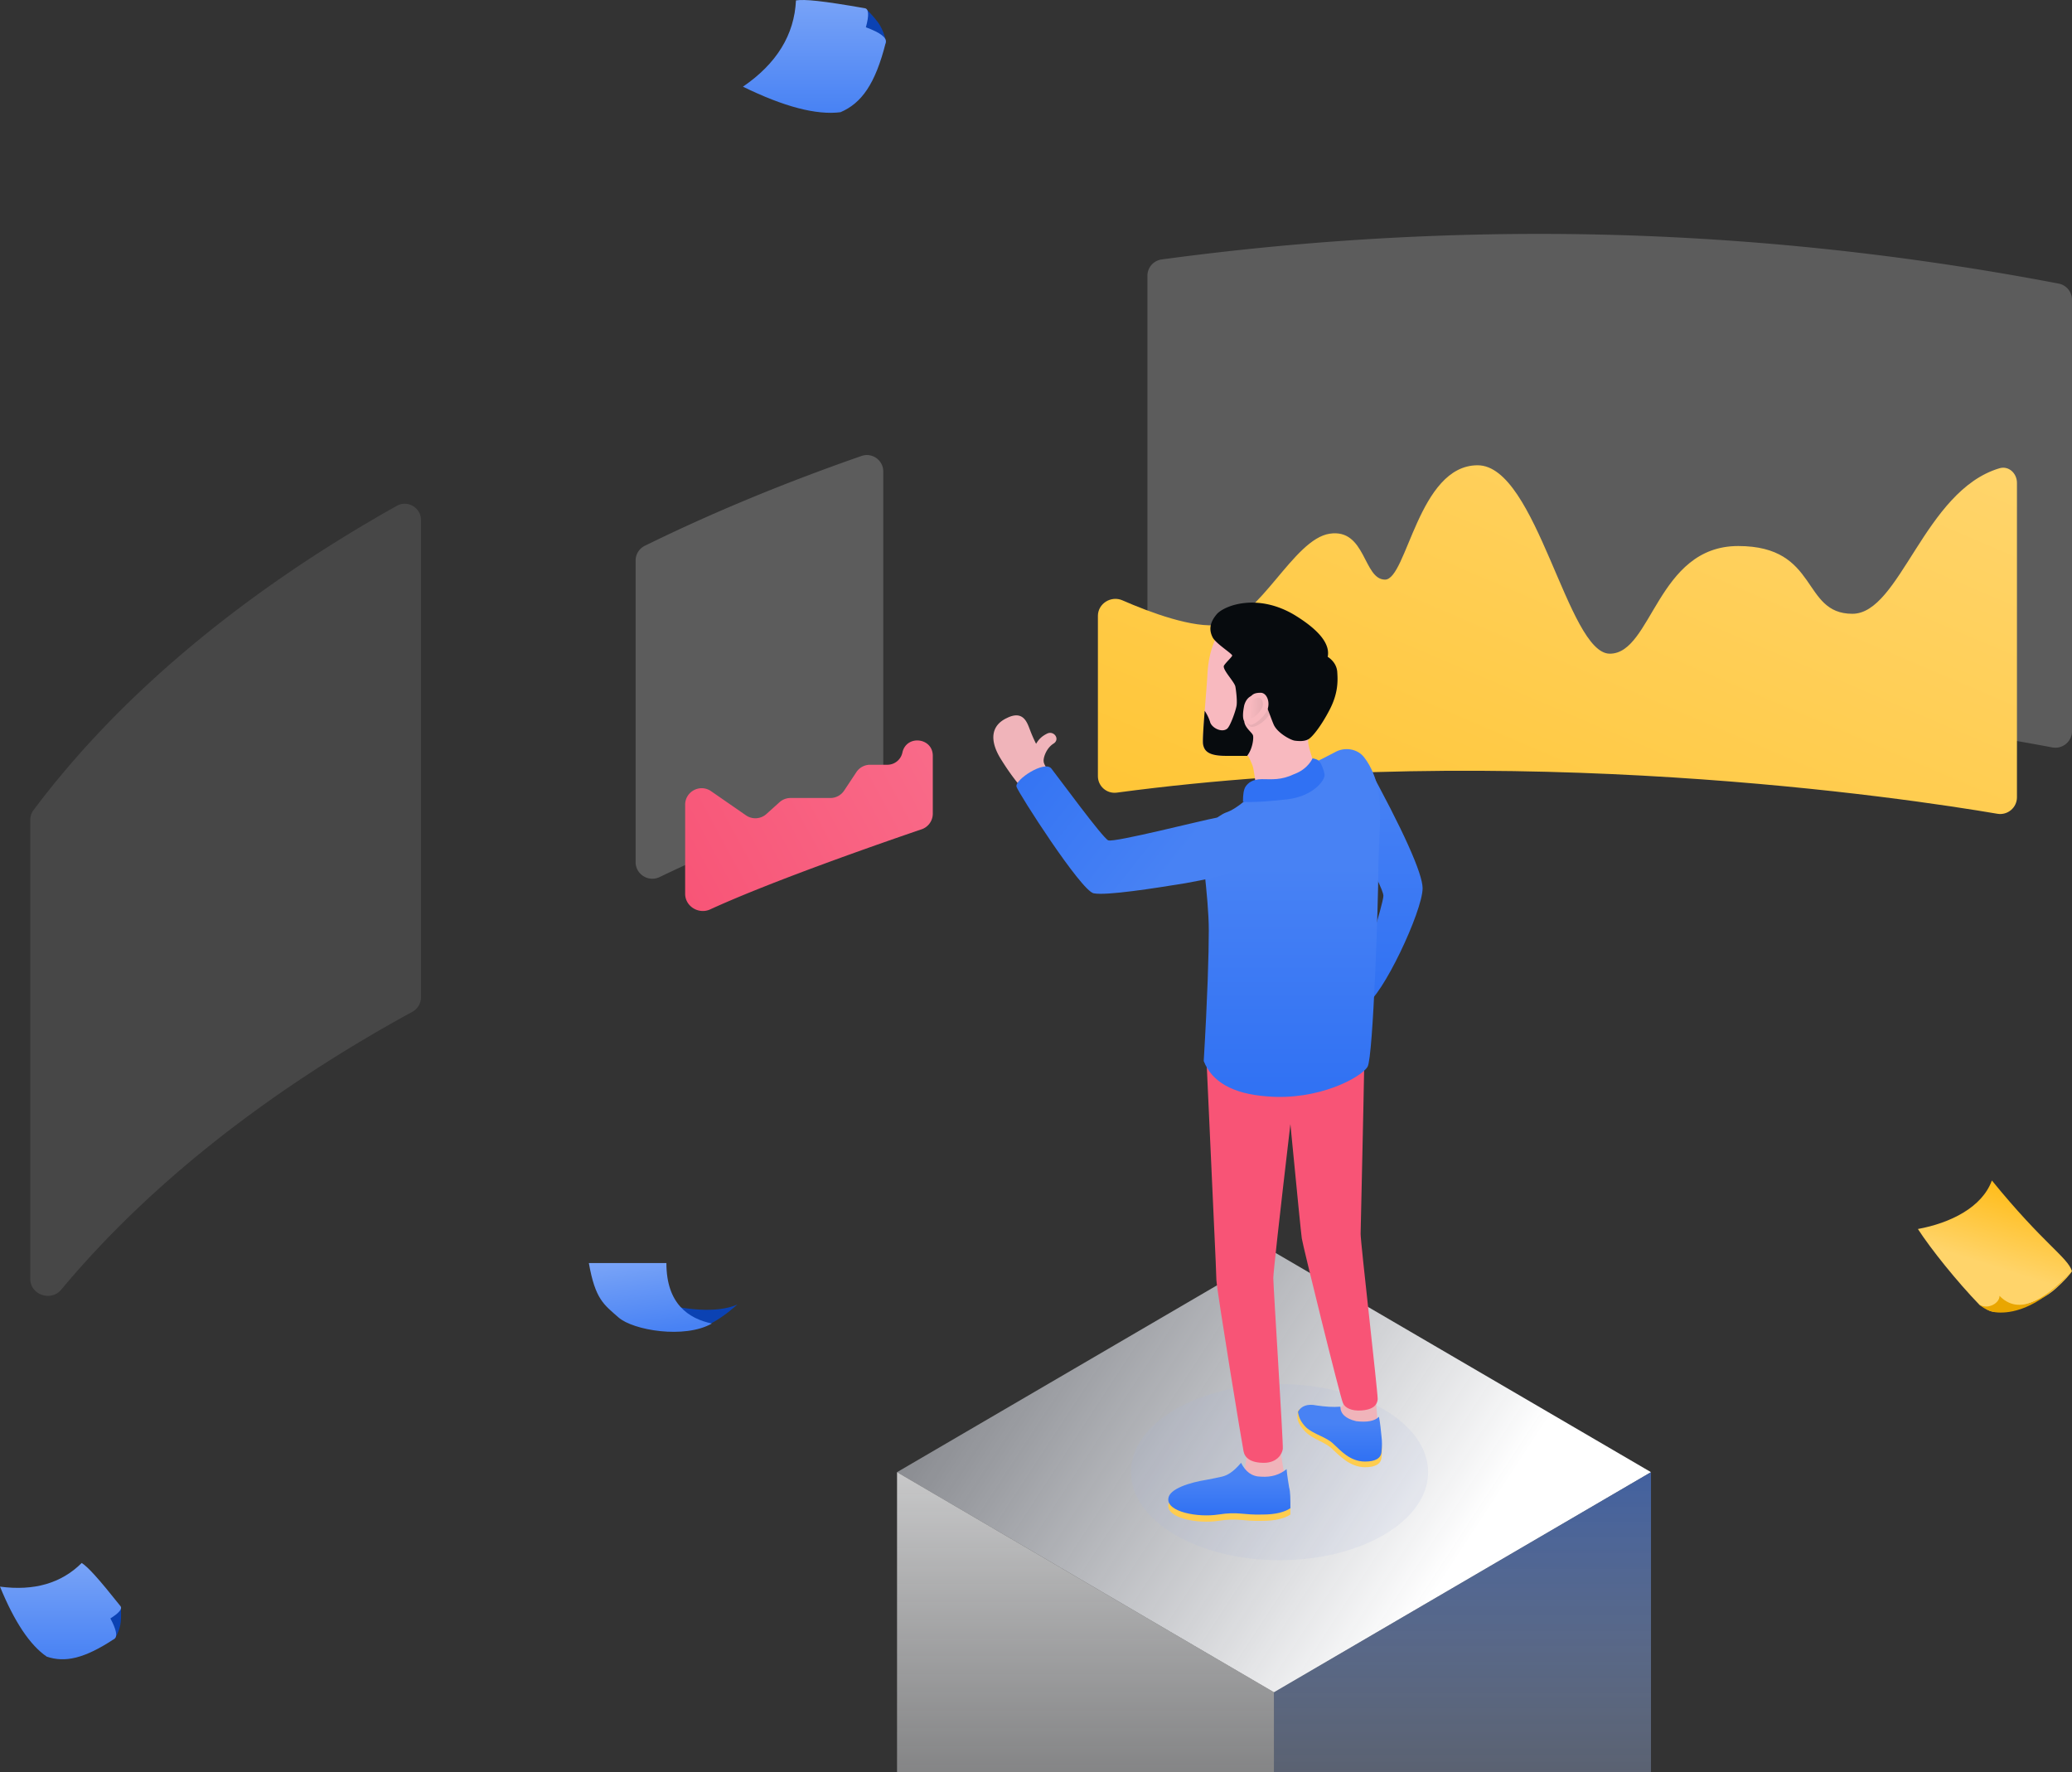 <svg width="753" height="644" fill="none" xmlns="http://www.w3.org/2000/svg"><rect width="100%" height="100%" fill="#333333" stroke="none"/><path fill-rule="evenodd" clip-rule="evenodd" d="M559.452 254.613c65.079 0 127.727 5.976 186.384 17.011 3.712.699 7.159-2.138 7.159-5.916V108.937a5.976 5.976 0 0 0-4.846-5.876c-59.321-11.344-122.762-18.06-188.697-18.06-47.247 0-93.201 3.328-137.29 9.287a5.975 5.975 0 0 0-5.167 5.929v156.882c0 3.646 3.222 6.447 6.836 5.969 43.579-5.765 88.97-8.455 135.621-8.455z" fill="#fff" fill-opacity=".2"/><path fill-rule="evenodd" clip-rule="evenodd" d="M398.995 223.832c0-4.49 4.784-7.464 8.899-5.667 9.937 4.34 25.875 10.323 35.413 8.873 14.63-2.224 26.714-31.085 39.91-33.084 13.195-1.998 12.2 16.686 20.131 16.686 7.93 0 12.102-41.553 33.647-41.553 21.545 0 32.666 68.471 48.037 68.471 15.372 0 17.116-39.123 46.661-39.123s22.835 24.621 41.492 24.621c17.377 0 26.075-44.722 53.444-52.88 3.35-.999 6.366 1.808 6.366 5.303v114.257c0 3.768-3.399 6.631-7.114 5.998-32.909-5.606-174.952-27.077-320.027-7.681-3.618.483-6.859-2.319-6.859-5.969v-58.252z" fill="url(#paint0_linear)"/><path fill-rule="evenodd" clip-rule="evenodd" d="M316.912 287.386a6.028 6.028 0 0 0 4.083-5.697V171.351c0-4.103-4.027-6.995-7.902-5.647-27.826 9.683-54.174 20.551-78.775 32.649a5.962 5.962 0 0 0-3.323 5.357v109.586c0 4.46 4.694 7.367 8.715 5.439 24.181-11.597 49.997-22.033 77.202-31.349z" fill="#fff" fill-opacity=".2"/><path fill-rule="evenodd" clip-rule="evenodd" d="M248.995 292.452c0-4.84 5.436-7.689 9.415-4.934l12.683 8.781a6 6 0 0 0 7.429-.473l4.761-4.286a6.004 6.004 0 0 1 4.014-1.54h14.475a6 6 0 0 0 5.002-2.687l4.441-6.705a6.001 6.001 0 0 1 5.002-2.686h6.261a5.587 5.587 0 0 0 5.464-4.416c1.407-6.554 11.053-5.53 11.053 1.172v21.002c0 2.58-1.62 4.863-4.063 5.694-12.958 4.412-53.806 18.545-76.843 29.111-4.155 1.905-9.094-1.093-9.094-5.663v-32.37z" fill="url(#paint1_linear)"/><path fill-rule="evenodd" clip-rule="evenodd" d="M149.842 367.71a6.044 6.044 0 0 0 3.158-5.296V189.038c0-4.539-4.845-7.424-8.803-5.206-55.67 31.199-100.811 68.895-132.021 110.586A5.926 5.926 0 0 0 11 297.975v166.797c0 5.789 7.549 8.345 11.255 3.899 31.681-38.01 75.125-72.333 127.587-100.961z" fill="#fff" fill-opacity=".1"/><path d="M463 455l-137 80 137 80 137-80-137-80z" fill="url(#paint2_linear)"/><path d="M326 768.839V535l137 80v210c-51.997 0-100.149-22.389-137-56.161z" fill="url(#paint3_linear)"/><path d="M463 785V615l137-80v193.839C563.149 762.611 514.997 785 463 785z" fill="url(#paint4_linear)"/><path opacity=".15" d="M465 567c-29.824 0-54-14.327-54-32 0-17.673 24.176-32 54-32 29.823 0 54 14.327 54 32 0 17.673-24.177 32-54 32z" fill="#ABB9DD"/><path d="M441.365 232.973c-1.61 3.896-2.299 7.793-2.529 11.46-.23 5.501-2.069 23.837-1.609 26.129.459 2.292 1.839 4.125 8.276 4.125h8.046c.69 1.146 1.15 2.292 1.609 3.438.46 1.146.69 3.438 1.15 6.418 6.667.229 11.495-.229 14.943-1.604 3.218-1.376 5.288-3.438 5.977-6.418-1.149-3.438-1.839-5.73-1.839-7.334 0-2.292 5.747-6.876 8.276-15.815s-.919-16.044-4.368-19.482c-3.448-3.438-11.494-9.627-22.299-9.856-7.587-.229-12.645 2.751-15.633 8.939z" fill="#F8B9BF"/><path d="M454.469 254.747c.689-.917 1.379-1.834 4.368-1.834 2.988 0 4.368 4.355 2.069 7.335-2.299 2.979-5.058 4.125-6.207 3.896-1.15-.229-2.07-1.604-1.84-2.979 0-1.146.69-5.272 1.61-6.418z" fill="#E8AEB4"/><path d="M470.56 269.171c1.84.229 3.449.229 4.828-.459 1.38-.688 4.598-4.584 7.816-10.772 3.219-6.189 2.989-10.773 2.759-13.982-.23-2.062-1.379-3.896-3.448-5.271.919-4.584-2.989-9.626-11.955-15.127-13.333-8.022-25.288-3.667-28.277-.459-2.988 3.438-2.758 6.189-1.609 8.481.676 1.347 3.02 3.169 4.837 4.582 1.274.991 2.29 1.781 2.29 2.064 0 .237-.611.899-1.296 1.642l-.009.01c-.643.696-1.351 1.463-1.684 2.016-.401.8.911 2.611 2.169 4.345l.008.012.004.004c.897 1.24 1.766 2.439 1.957 3.202.23 1.146.722 5.038.46 6.876-.262 1.838-2.299 7.58-3.448 8.497-2.069 1.604-5.747-.459-6.207-2.521a16.182 16.182 0 0 0-1.952-4.003c-.445 5.706-.812 11.081-.577 12.254.46 2.292 1.839 4.125 8.276 4.125h7.748c.101-.151.2-.304.298-.458 1.61-2.292 2.07-5.73 1.84-6.876-.089-.442-.553-.952-1.104-1.556-.878-.964-1.973-2.166-2.115-3.716-.69-1.146-.46-3.454 0-5.746.919-3.209 2.989-3.896 5.058-3.896 1.593.176 3.186 4.429 4.464 7.841l.012.033c.377 1.007.728 1.939 1.041 2.669 1.149 3.209 6.207 5.959 7.816 6.189z" fill="#070B0E"/><path d="M454.238 253.585c.69-.917 1.15-1.834 3.908-1.834 2.529 0 3.909 4.355 1.839 7.335-2.069 2.979-4.597 4.354-5.517 4.354-.92-.229-1.839-1.146-1.839-2.292-.23-1.375.919-6.417 1.609-7.563z" fill="#F8B9BF"/><path d="M486.423 511.893c1.149-.229 1.839-1.146 2.069-2.98.23-1.833 4.138-2.062 11.495-.458l.689 8.48c-2.988 1.834-5.977 2.063-8.506.688-2.528-1.375-4.368-3.209-5.747-5.73zm-34.254 24.295l1.379-11.231 11.495.459 1.609 10.085c-2.529 1.604-4.828 2.292-7.356 2.521-2.299 0-4.828-.459-7.127-1.834z" fill="#F0B4BA"/><path d="M459.296 531.604c-4.828 0-6.897-1.834-7.357-4.125-.46-2.063-9.656-57.988-9.885-62.343 0-2.979-1.38-30.254-3.679-81.824 28.737-14.669 45.749-20.857 51.037-18.794 5.287 2.292 7.586 4.813 6.667 7.792-.92 48.591-1.61 74.032-1.61 76.095 0 3.208 6.207 57.07 6.207 60.05-.229 2.75-2.528 3.896-5.977 4.126-3.448.229-5.977-.917-6.667-2.751-.919-1.833-14.713-57.758-14.943-59.821-.23-1.604-1.609-15.356-4.138-41.485-4.138 35.297-6.207 54.091-6.207 55.925 0 2.979 3.678 60.279 3.448 62.113-.23 1.833-2.069 5.042-6.896 5.042z" fill="#F85476"/><path d="M467.573 536.188c.23 2.75.689 5.042.919 6.647.46 1.604.46 4.125.46 7.563-2.069 1.376-5.288 2.292-10.115 2.292-7.127.23-8.736-1.146-16.093 0-7.356 1.146-18.621-.916-18.161-5.73.229-3.667 8.046-5.959 13.793-6.876 5.748-1.146 6.667-1.146 8.736-2.521 1.38-.917 2.529-2.063 3.908-3.667 1.61 3.209 3.909 5.042 7.357 5.042 3.678.23 6.667-.687 9.196-2.75z" fill="#FFCD50"/><path d="M467.573 533.896c.23 2.75.689 5.042.919 6.647.46 1.604.46 4.125.46 7.563-2.069 1.376-5.288 2.292-10.115 2.292-7.127.23-8.736-1.146-16.093 0-7.356 1.146-18.621-.916-18.161-5.73.229-3.667 8.046-5.959 13.793-6.876 5.748-1.146 6.667-1.146 8.736-2.521 1.38-.917 2.529-2.063 3.908-3.667 1.61 3.209 3.909 5.042 7.357 5.042 3.678.23 6.667-.687 9.196-2.75z" fill="url(#paint5_linear)"/><path d="M501.137 517.165c.46 2.292.69 4.813.92 7.105.23 1.833.23 3.667 0 5.501-.23 2.292-2.299 3.438-5.978 3.438-5.517 0-9.425-4.355-11.954-6.647-2.529-2.522-6.897-3.438-9.656-6.189-1.839-1.833-2.758-3.438-2.988-5.042 0-1.604.23-2.521.23-2.75 1.379-1.605 3.908-.459 6.667 0 3.218.458 5.977.687 8.736.458 0 2.521 1.839 4.355 5.747 5.272 3.908.916 6.667.458 8.276-1.146z" fill="#FFCD50"/><path d="M501.137 514.873c.46 2.292.69 4.813.92 7.105.23 1.833.23 3.667 0 5.73-.23 2.292-2.299 3.438-5.978 3.438-5.517 0-8.965-4.126-11.494-6.418-2.529-2.521-7.127-3.438-9.886-5.959-1.839-1.834-2.758-3.667-2.988-5.73 1.149-2.063 3.448-2.98 6.667-2.292 3.218.458 5.977.688 8.736.458 0 2.522 1.839 4.355 5.747 5.272 3.908.458 6.667 0 8.276-1.604z" fill="url(#paint6_linear)"/><path d="M496.079 276.505C510.103 301.946 517 317.532 517 322.803c0 8.251-14.714 39.652-20.921 42.402-5.977 2.75-3.448-8.251-2.299-10.085 1.15-1.833 8.966-26.816 8.966-29.566 0-1.834-3.678-9.168-10.805-22.233l4.138-26.816z" fill="url(#paint7_linear)"/><path d="M451.939 291.403c-2.299 1.834-4.368 3.209-6.437 3.896-2.989 1.146-8.276 5.73-8.736 8.252-.69 2.521 2.529 22.003 2.529 34.609 0 8.48-.46 24.295-1.839 47.444 2.988 7.564 10.575 11.918 22.989 12.835 18.621 1.605 34.254-6.876 36.553-10.772 2.069-3.438 3.908-60.967 3.908-71.052 0-10.085 1.38-21.316 0-29.338-.689-3.896-2.529-8.709-5.057-11.918-2.529-3.438-7.357-3.896-10.576-2.063-4.367 2.292-6.207 3.209-5.977 2.98.46 3.896-2.529 6.876-8.506 8.709-6.437 1.834-12.644 3.897-18.851 6.418z" fill="url(#paint8_linear)"/><path d="M476.998 275.588s1.839.229 2.529 1.146c.69.917 1.609 2.98 1.839 4.813.23 1.834-3.908 7.793-13.564 8.939-6.437.688-11.724 1.146-16.092.917 0-2.521.23-4.355.919-5.501.92-1.375 2.529-2.75 5.978-2.75 3.678 0 6.896.458 11.724-1.834 5.058-1.833 6.667-5.73 6.667-5.73z" fill="#3071F3"/><path d="M380.903 280.172c-.92-1.604-1.61-2.75-1.61-3.438-.23-.917.69-4.584 3.449-6.417 2.758-1.605.23-5.043-2.299-3.668-1.839.917-2.989 2.063-3.908 3.668a52.107 52.107 0 0 1-2.299-5.272c-.92-2.292-2.299-7.105-8.277-4.126-5.977 2.751-6.207 8.252-2.528 14.44 2.528 4.126 4.827 7.334 7.126 10.085l10.346-5.272z" fill="#F0B4BA"/><path d="M446.192 317.532c-2.759.916-7.816 2.062-15.403 3.438-11.264 1.833-28.736 4.584-33.334 3.667-4.598-.917-27.358-36.443-28.047-38.735-.69-2.521 10.115-9.626 12.644-6.647 2.529 3.209 18.621 25.212 20.69 26.129 2.069.917 34.254-7.334 39.542-8.251 5.288-.688 8.046 3.667 8.966 8.251.46 2.75-1.15 6.876-5.058 12.148z" fill="url(#paint9_linear)"/><path d="M455.158 254.273s1.839-.917 2.529-.688c.919.229 1.609 1.834 1.149 3.209-.459 1.375-2.528 3.896-3.908 4.125-.46 0-.919-.229-.919-1.146-.23-1.604 1.149-5.5 1.149-5.5z" fill="url(#paint10_linear)"/><path fill-rule="evenodd" clip-rule="evenodd" d="M233.78 472.106c15.652 4.419 27.059 5.077 34.22 1.973-7.549 6.611-13.563 9.552-18.04 8.822-6.717-1.095-13.6-8.822-16.18-10.795z" fill="#0B42B3"/><path fill-rule="evenodd" clip-rule="evenodd" d="M214 459h28.179c0 14.821 7.999 20.177 16.53 21.986-9.968 5.653-28.652 2.453-33.942-2.22-5.291-4.672-8.44-6.519-10.767-19.766z" fill="url(#paint11_linear)"/><path fill-rule="evenodd" clip-rule="evenodd" d="M314.672 3.161c1.675 1.652 3.103 3.254 4.283 4.806 2.458 3.23 3.192 7.696 3.021 7.808-.932.616-6.263-2.934-7.304-5.816-.624-1.728-.624-3.994 0-6.798z" fill="#0B42B3"/><path fill-rule="evenodd" clip-rule="evenodd" d="M270 31.503c12.253-8.388 18.676-18.839 19.27-31.352 3.218-.482 9.432.119 25.026 2.838 1.452.253 1.58 2.563.385 6.93 5.257 1.932 7.666 3.774 7.227 5.524-3.811 15.17-8.852 22.087-16.459 25.337-8.728 1.11-20.544-1.981-35.449-9.277z" fill="url(#paint12_linear)"/><path fill-rule="evenodd" clip-rule="evenodd" d="M43.915 583.989c.12 1.95.113 3.731-.02 5.345-.278 3.358-2.329 6.518-2.5 6.493-.93-.14-2.272-5.293-1.303-7.649.58-1.412 1.855-2.809 3.823-4.189z" fill="#0B42B3"/><path fill-rule="evenodd" clip-rule="evenodd" d="M0 576.6c12.39 1.648 22.29-1.219 29.7-8.6 2.285 1.494 5.84 5.322 14.076 15.673.767.964-.451 2.459-3.656 4.485 2.206 4.116 2.679 6.592 1.42 7.425-10.918 7.229-17.964 8.687-24.557 6.457C10.893 597.869 5.232 589.389 0 576.6z" fill="url(#paint13_linear)"/><path fill-rule="evenodd" clip-rule="evenodd" d="M723.884 429c-3.564 9.817-15.168 15.483-26.884 17.633 4.732 7.317 14.177 19.076 22.382 27.567.391.404 1.972 1.037 2.388 1.368 2.514 2.007 5.204.873 6.601.853 6.91-2.139 13.044-3.058 18.795-8.22 2.948-2.648 5.138-5.077 5.834-6.255-1.718-5.189-10.225-9.734-29.116-32.946z" fill="url(#paint14_linear)"/><path fill-rule="evenodd" clip-rule="evenodd" d="M726.649 470.915c.132 2.876-4.982 5.509-7.903 2.685 3.133 2.969 5.919 3.407 8.231 3.4 2.311-.007 13.105.019 25.979-15.047-11.39 12.269-20.024 15.422-26.307 8.962z" fill="#E9A600"/><defs><linearGradient id="paint0_linear" x1="583.495" y1="111.607" x2="492.196" y2="325.414" gradientUnits="userSpaceOnUse"><stop stop-color="#FFD46A"/><stop offset="1" stop-color="#FFC637"/></linearGradient><linearGradient id="paint1_linear" x1="279.772" y1="393" x2="382.051" y2="337.775" gradientUnits="userSpaceOnUse"><stop stop-color="#F85476"/><stop offset="1" stop-color="#F96C8A"/></linearGradient><linearGradient id="paint2_linear" x1="523.661" y1="575.465" x2="216.954" y2="374.905" gradientUnits="userSpaceOnUse"><stop stop-color="#fff"/><stop offset="1" stop-color="#CFD7EB" stop-opacity="0"/></linearGradient><linearGradient id="paint3_linear" x1="394.5" y1="447.924" x2="394.5" y2="782.027" gradientUnits="userSpaceOnUse"><stop stop-color="#fff"/><stop offset="1" stop-color="#F3F5FA" stop-opacity="0"/></linearGradient><linearGradient id="paint4_linear" x1="531.5" y1="459.935" x2="531.5" y2="747.954" gradientUnits="userSpaceOnUse"><stop stop-color="#0B42B3"/><stop offset="1" stop-color="#F3F5FA" stop-opacity="0"/></linearGradient><linearGradient id="paint5_linear" x1="446.877" y1="550.497" x2="446.877" y2="537.801" gradientUnits="userSpaceOnUse"><stop stop-color="#3071F3"/><stop offset="1" stop-color="#4882F4"/></linearGradient><linearGradient id="paint6_linear" x1="487.05" y1="530.918" x2="487.05" y2="517.211" gradientUnits="userSpaceOnUse"><stop stop-color="#3071F3"/><stop offset="1" stop-color="#4882F4"/></linearGradient><linearGradient id="paint7_linear" x1="504.495" y1="365.812" x2="504.495" y2="279.725" gradientUnits="userSpaceOnUse"><stop stop-color="#3071F3"/><stop offset="1" stop-color="#4882F4"/></linearGradient><linearGradient id="paint8_linear" x1="468.977" y1="398.667" x2="468.977" y2="315.046" gradientUnits="userSpaceOnUse"><stop stop-color="#3071F3"/><stop offset="1" stop-color="#4882F4"/></linearGradient><linearGradient id="paint9_linear" x1="346.197" y1="290.481" x2="407.211" y2="338.868" gradientUnits="userSpaceOnUse"><stop stop-color="#3071F3"/><stop offset="1" stop-color="#4882F4"/></linearGradient><linearGradient id="paint10_linear" x1="454.318" y1="257.262" x2="458.619" y2="257.359" gradientUnits="userSpaceOnUse"><stop stop-color="#F8B9BF"/><stop offset="1" stop-color="#E8AEB4"/></linearGradient><linearGradient id="paint11_linear" x1="224.986" y1="459" x2="228.696" y2="485.089" gradientUnits="userSpaceOnUse"><stop stop-color="#78A3F7"/><stop offset="1" stop-color="#4882F4"/></linearGradient><linearGradient id="paint12_linear" x1="295.979" y1="0" x2="295.979" y2="41" gradientUnits="userSpaceOnUse"><stop stop-color="#78A3F7"/><stop offset="1" stop-color="#4882F4"/></linearGradient><linearGradient id="paint13_linear" x1="21.999" y1="568" x2="21.999" y2="603" gradientUnits="userSpaceOnUse"><stop stop-color="#78A3F7"/><stop offset="1" stop-color="#4882F4"/></linearGradient><linearGradient id="paint14_linear" x1="732.937" y1="429" x2="723.099" y2="459.959" gradientUnits="userSpaceOnUse"><stop stop-color="#FFBA12"/><stop offset="1" stop-color="#FFD46A"/></linearGradient></defs></svg>